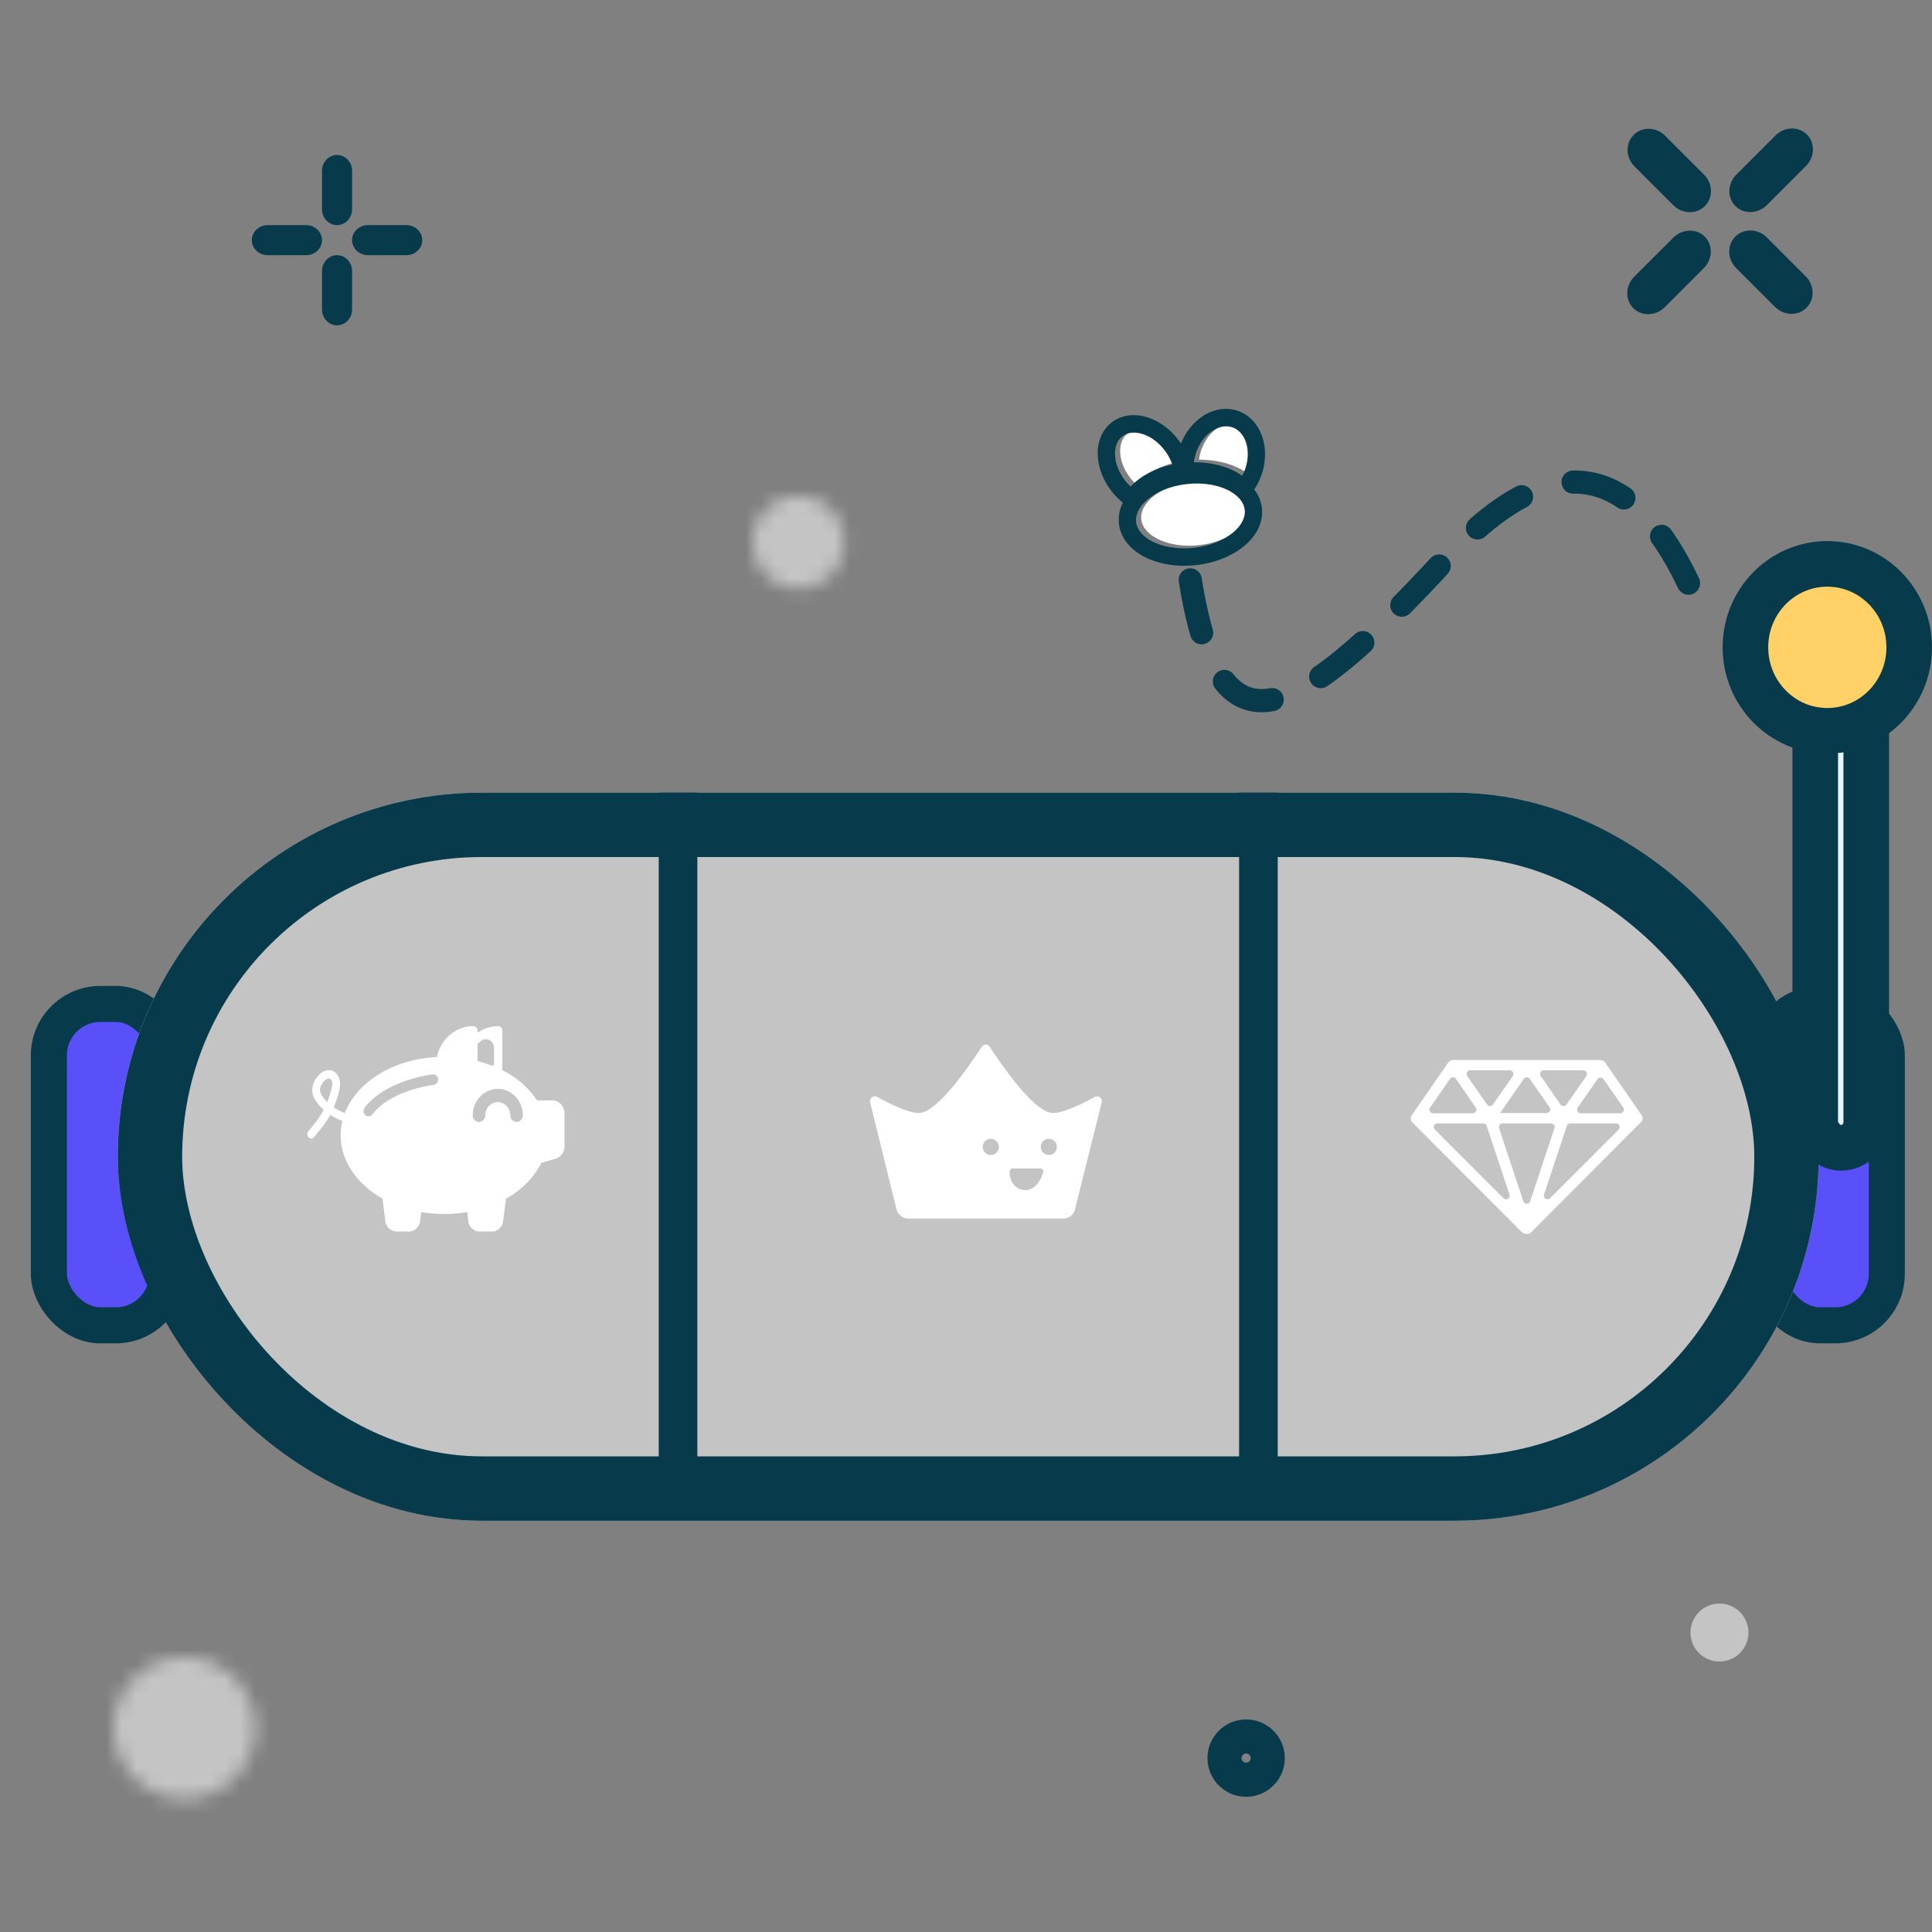 <svg width="130" height="130" viewBox="0 0 130 130" xmlns="http://www.w3.org/2000/svg" xmlns:xlink="http://www.w3.org/1999/xlink">
    <rect x="0" y="0" width="130" height="130" fill="#808080" stroke="none"/>
    <defs>
        <path d="M0 4.766a4.766 4.766 0 0 0 4.764 4.767 4.765 4.765 0 0 0 4.763-4.766A4.769 4.769 0 0 0 4.763 0 4.765 4.765 0 0 0 0 4.766z" id="pa12guc9la"/>
        <path d="M0 3.064a3.063 3.063 0 1 0 6.125.001A3.063 3.063 0 1 0 0 3.063z" id="fi3urpk9fc"/>
    </defs>
    <g fill="none" fill-rule="evenodd">
        <g transform="translate(2.074 53.334)">
            <rect stroke="#073B4C" stroke-width="2.427" fill="#5A50F9" x="1.213" y="14.22" width="7.973" height="21.623" rx="3.467"/>
            <rect stroke="#073B4C" stroke-width="2.427" fill="#5A50F9" x="116.913" y="14.22" width="7.973" height="21.623" rx="3.467"/>
            <g transform="translate(5.85)">
                <rect fill="#C4C4C4" width="114.452" height="48.994" rx="24.497"/>
                <g fill="#FFF">
                    <path d="M24.205 17.978v-1.05a2.02 2.02 0 0 1 .234-.219c.363-.285.881-.01.881.467v1.058a.133.133 0 0 1-.177.129c-.28-.108-.568-.2-.859-.277a.11.11 0 0 1-.08-.108zm.102 4.18c-.234 0-.42-.2-.42-.443 0-.982.754-1.779 1.686-1.779.931 0 1.684.797 1.684 1.779a.432.432 0 0 1-.42.443c-.233 0-.421-.2-.421-.443 0-.492-.38-.888-.843-.888-.465 0-.845.396-.845.888a.432.432 0 0 1-.42.443zm-7.647-.454a.364.364 0 0 1-.055-.494c1.41-1.859 4.447-2.233 4.577-2.249.185-.022.35.118.371.313a.354.354 0 0 1-.298.393c-.03 0-2.889.352-4.126 1.985a.33.33 0 0 1-.26.13.326.326 0 0 1-.209-.078zm-1.542.37c-.08.323-.12.655-.12.989 0 1.681 1.058 3.263 2.82 4.256l.193 1.577c.092.4.447.67.837.634h.654c.388.037.745-.233.837-.633l.08-.675a9.133 9.133 0 0 0 3.094 0l.084.685c.092.398.449.664.837.623h.652a.784.784 0 0 0 .837-.623l.2-1.593a5.682 5.682 0 0 0 2.384-2.405l.94-.268a.874.874 0 0 0 .616-.853v-2.196c0-.486-.375-.882-.837-.882H28.22a6.068 6.068 0 0 0-2.341-2.03v-2.672a.286.286 0 0 0-.279-.294c-.497 0-.982.157-1.395.448v-.154a.287.287 0 0 0-.279-.294c-1.178-.001-2.198.863-2.452 2.075-2.87.15-5.234 1.596-6.11 3.571-.007-.01-.016-.016-.024-.026a5.562 5.562 0 0 1-.231.716l.009.025z"/>
                    <path d="M14.097 20.825a2.309 2.309 0 0 1-.378-.471.647.647 0 0 1-.011-.694c.091-.163.35-.502.56-.41.24.107.16.505.108.701-.067.261-.15.52-.24.773-.012.034-.027.067-.04.1M13.2 23.19c.39-.479.806-.953 1.103-1.506a4.17 4.17 0 0 0 .68.358c.116.048.247-.032.305-.142a.263.263 0 0 0 .014-.034l.008-.022c.042-.158-.052-.294-.185-.349-.046-.019-.092-.041-.139-.062a3.421 3.421 0 0 1-.451-.253c.03-.078.061-.157.09-.236.118-.326.24-.669.303-1.012.07-.376.03-.784-.246-1.059-.27-.269-.657-.246-.952-.035-.594.425-.859 1.219-.423 1.875.157.236.344.446.552.632-.283.523-.653.977-1.034 1.443-.224.275.15.677.375.402"/>
                </g>
                <path d="m58.678 17.107.164.25.195.292.223.325.162.231.172.24.18.247.187.25.194.253.099.126.2.25.205.247c.72.85 1.483 1.577 2.078 1.715.351.083.937-.089 1.539-.34l.24-.103.12-.055.238-.112.23-.114.223-.114.308-.165.095-.052a.329.329 0 0 1 .485.327l-.008.044-1.8 7.206a.795.795 0 0 1-.702.6l-.067.003H53.199a.827.827 0 0 1-.782-.562l-.02-.068-1.77-7.182a.33.33 0 0 1 .437-.388l.04.019.297.16.216.113.227.115.235.113.24.11c.682.306 1.382.54 1.78.445.53-.125 1.2-.732 1.852-1.476l.206-.24.203-.245.1-.125.198-.252.193-.252.187-.25.179-.247.253-.357.23-.335.325-.485.106-.161c.13-.2.418-.2.547 0zm3.403 8.184h-1.87a.198.198 0 0 0-.197.19c-.063 1.352 1.682 1.97 2.256.064a.198.198 0 0 0-.151-.25l-.038-.004zm-3.313-1.995a.542.542 0 1 0 .002 1.083.542.542 0 0 0-.002-1.083zm3.903 0a.542.542 0 1 0 .002 1.083.542.542 0 0 0-.002-1.083zM99.754 17.988c.037 0 .074.017.093.017h.018l.056.017c0 .017.019.017.019.017l.055.034c0 .017.019.017.019.017l.056.051 2.472 3.571v.017c.02.017.038.034.038.051v.017c.019.034.019.051.019.085v.103c0 .033 0 .05-.02.067v.018a.21.21 0 0 1-.036.05l-7.438 7.466-.074.068h-.019c-.018 0-.018.017-.037.017 0 .011-.008.015-.014.016l-.302.001c0-.011-.008-.015-.013-.016-.024-.001-.024-.018-.042-.018h-.038l-.056-.05-7.437-7.45-.056-.067v-.017c0-.035-.018-.052-.018-.069V21.9c0-.033 0-.05.018-.085v-.017l.038-.05v-.018l2.473-3.571.055-.051.005-.012.014-.005.037-.026a.093.093 0 0 0 .019-.025c0-.011.008-.015.013-.016l.061-.018h.019a.158.158 0 0 1 .06-.016l9.943-.001zm-3.316 4.268h-3.26a.248.248 0 0 0-.232.327l1.63 4.91c.075.225.39.225.464 0l1.63-4.91a.247.247 0 0 0-.232-.327zm-4.558 0h-3.077c-.218 0-.327.269-.172.425l4.608 4.608c.184.184.487-.007.404-.255l-1.53-4.609a.245.245 0 0 0-.233-.169zm8.933 0h-3.077a.245.245 0 0 0-.232.17l-1.532 4.608c-.082.248.221.439.404.255l4.609-4.608c.155-.156.046-.425-.172-.425zm-11.17-2.993-1.333 1.923a.248.248 0 0 0 .2.39h2.666a.248.248 0 0 0 .2-.39l-1.332-1.923a.243.243 0 0 0-.4 0zm9.93.015-1.332 1.907a.248.248 0 0 0 .2.391h2.662a.248.248 0 0 0 .2-.39l-1.33-1.908a.243.243 0 0 0-.4 0zm-4.965-.016-1.592 2.297h3.123a.248.248 0 0 0 .2-.39l-1.33-1.907a.243.243 0 0 0-.4 0zm-.942-.577h-2.662a.248.248 0 0 0-.2.39l1.331 1.909c.098.14.303.14.4 0l1.33-1.908a.248.248 0 0 0-.2-.391zm4.946 0H95.95a.248.248 0 0 0-.2.39l1.331 1.909c.098.14.302.14.4 0l1.33-1.908a.248.248 0 0 0-.2-.391z" fill="#FFF"/>
                <rect stroke="#073B4C" stroke-width="4.333" x="2.167" y="2.167" width="110.118" height="44.66" rx="22.33"/>
                <path fill="#073B4C" d="M36.4 0H39v47.45h-2.6zM75.452 0h2.6v47.45h-2.6z"/>
            </g>
        </g>
        <rect stroke="#073B4C" stroke-width="3.068" fill="#E9F4FC" x="122.143" y="42.398" width="3.432" height="34.838" rx="1.716"/>
        <ellipse stroke="#073B4C" stroke-width="3.068" fill="#FFD166" cx="122.956" cy="43.558" rx="5.51" ry="5.616"/>
        <path d="M21.667 11.498v2.58l.004.098c.048.545.48.972 1.008.972.559 0 1.012-.479 1.012-1.07v-2.58l-.004-.097c-.047-.546-.48-.972-1.008-.972-.558 0-1.012.478-1.012 1.069zm3.093 3.65-.097.004c-.545.047-.972.48-.972 1.007 0 .56.479 1.011 1.07 1.011h2.584l.097-.003c.544-.046.971-.48.971-1.008 0-.558-.479-1.011-1.068-1.011H24.76zm-6.746 0-.096.004c-.546.047-.973.48-.973 1.007 0 .56.48 1.011 1.07 1.011h2.583l.097-.003c.545-.046.972-.48.972-1.008 0-.558-.479-1.011-1.07-1.011h-2.583zm3.653 3.092v2.582l.004.097c.048.545.48.973 1.008.973.559 0 1.012-.48 1.012-1.07V18.24l-.004-.097c-.047-.545-.48-.973-1.008-.973-.558 0-1.012.48-1.012 1.07zM119.466 9.117l-2.63 2.63-.094.102c-.51.604-.505 1.479.03 2.014.566.565 1.514.537 2.116-.065l2.63-2.63.095-.103c.508-.604.503-1.48-.03-2.013-.567-.567-1.514-.538-2.117.065zm-.584 6.856-.103-.095c-.599-.505-1.473-.497-2.012.041-.57.57-.545 1.517.054 2.115l2.62 2.62.102.093c.6.506 1.474.499 2.013-.04.57-.569.544-1.517-.054-2.114l-2.62-2.62zm-6.841-6.841-.102-.094c-.6-.506-1.475-.499-2.013.04-.57.57-.544 1.517.054 2.115l2.62 2.62.104.095c.598.504 1.473.498 2.012-.04.569-.57.544-1.517-.054-2.116l-2.621-2.62zm.553 6.857-2.63 2.629-.094.104c-.509.602-.505 1.478.03 2.012.566.566 1.513.54 2.117-.064l2.63-2.63.093-.102c.509-.605.504-1.48-.03-2.014-.566-.567-1.513-.538-2.116.065z" fill="#073B4C"/>
        <path d="M83.85 116.845c.402 0 .765.163 1.029.426a1.45 1.45 0 0 1-.001 2.057 1.452 1.452 0 0 1-2.057 0 1.45 1.45 0 0 1-.426-1.028c0-.402.163-.765.426-1.029a1.45 1.45 0 0 1 1.029-.426z" stroke="#073B4C" stroke-width="2.291"/>
        <g transform="translate(7.654 111.508)">
            <mask id="0u86e5bb6b" fill="#fff">
                <use xlink:href="#pa12guc9la"/>
            </mask>
            <path fill="#C4C4C4" mask="url(#0u86e5bb6b)" d="M-4.496 14.03h18.518V-4.497H-4.496z"/>
        </g>
        <g transform="translate(50.667 33.416)">
            <mask id="1erqhlp4nd" fill="#fff">
                <use xlink:href="#fi3urpk9fc"/>
            </mask>
            <path fill="#C4C4C4" mask="url(#1erqhlp4nd)" d="M-2.89 9.018H9.012v-11.91H-2.89z"/>
        </g>
        <circle fill="#C4C4C4" cx="115.7" cy="109.85" r="1.95"/>
        <path d="M76.793 34.969c-.143-1.112 1.321-2.326 3.377-2.567 2.057-.241 3.784.598 3.926 1.71.143 1.112-1.32 2.326-3.377 2.567-2.056.241-3.783-.599-3.926-1.71zM83.442 28.654c.834.435 1.134 1.773.579 2.995l-.029.062-.03.06-.034.064-.096-.065c-.783-.515-1.826-.811-2.948-.838l-.161-.002h-.041l.006-.054c.028-.212.08-.425.154-.634l.048-.125.053-.123c.55-1.209 1.684-1.765 2.5-1.34zM78.633 30.029c.226.275.404.576.528.882l.05.132.015.044-.15.034c-.998.237-1.87.684-2.486 1.273l-.1.1-.068.072-.017-.015-.103-.102-.099-.107-.095-.112c-.883-1.078-.962-2.432-.29-3.012.666-.572 1.937-.262 2.815.81z" fill="#FFF" fill-rule="nonzero"/>
        <path d="M74.713 28.496c-1.214 1.046-1.093 3.122.158 4.65.208.254.438.482.684.68a2.499 2.499 0 0 0-.26 1.453c.244 1.895 2.615 3.048 5.23 2.742 2.613-.307 4.623-1.974 4.38-3.869a2.513 2.513 0 0 0-.51-1.217c.129-.19.242-.394.34-.609.794-1.747.336-3.782-1.115-4.538-1.47-.767-3.28.12-4.08 1.88a4.39 4.39 0 0 0-.076.178 4.683 4.683 0 0 0-.283-.383c-1.255-1.534-3.245-2.02-4.468-.967zm1.736 6.648c-.143-1.112 1.32-2.326 3.377-2.567 2.057-.241 3.784.599 3.926 1.71.143 1.112-1.32 2.326-3.377 2.567-2.057.242-3.784-.598-3.926-1.71zm6.649-6.314c.833.434 1.134 1.772.579 2.994l-.03.062-.03.061-.033.064-.097-.066c-.782-.514-1.825-.81-2.947-.838l-.161-.002h-.042l.006-.054c.029-.212.08-.425.155-.634l.048-.124.053-.124c.549-1.209 1.684-1.764 2.499-1.34zm-4.809 1.374c.226.276.404.576.528.883l.05.132.014.043-.15.034c-.997.238-1.868.684-2.485 1.273l-.1.1-.068.072-.017-.015-.103-.102-.099-.106-.096-.112c-.882-1.079-.961-2.433-.288-3.012.665-.573 1.936-.263 2.814.81z" fill="#073B4C" fill-rule="nonzero"/>
        <path d="M113.617 39.24c-4.05-8.517-9.518-9.038-16.402-1.562C86.89 48.89 81.982 51.17 80.074 38.918" stroke="#073B4C" stroke-width="1.56" stroke-linecap="round" stroke-dasharray="3.64"/>
    </g>
</svg>
